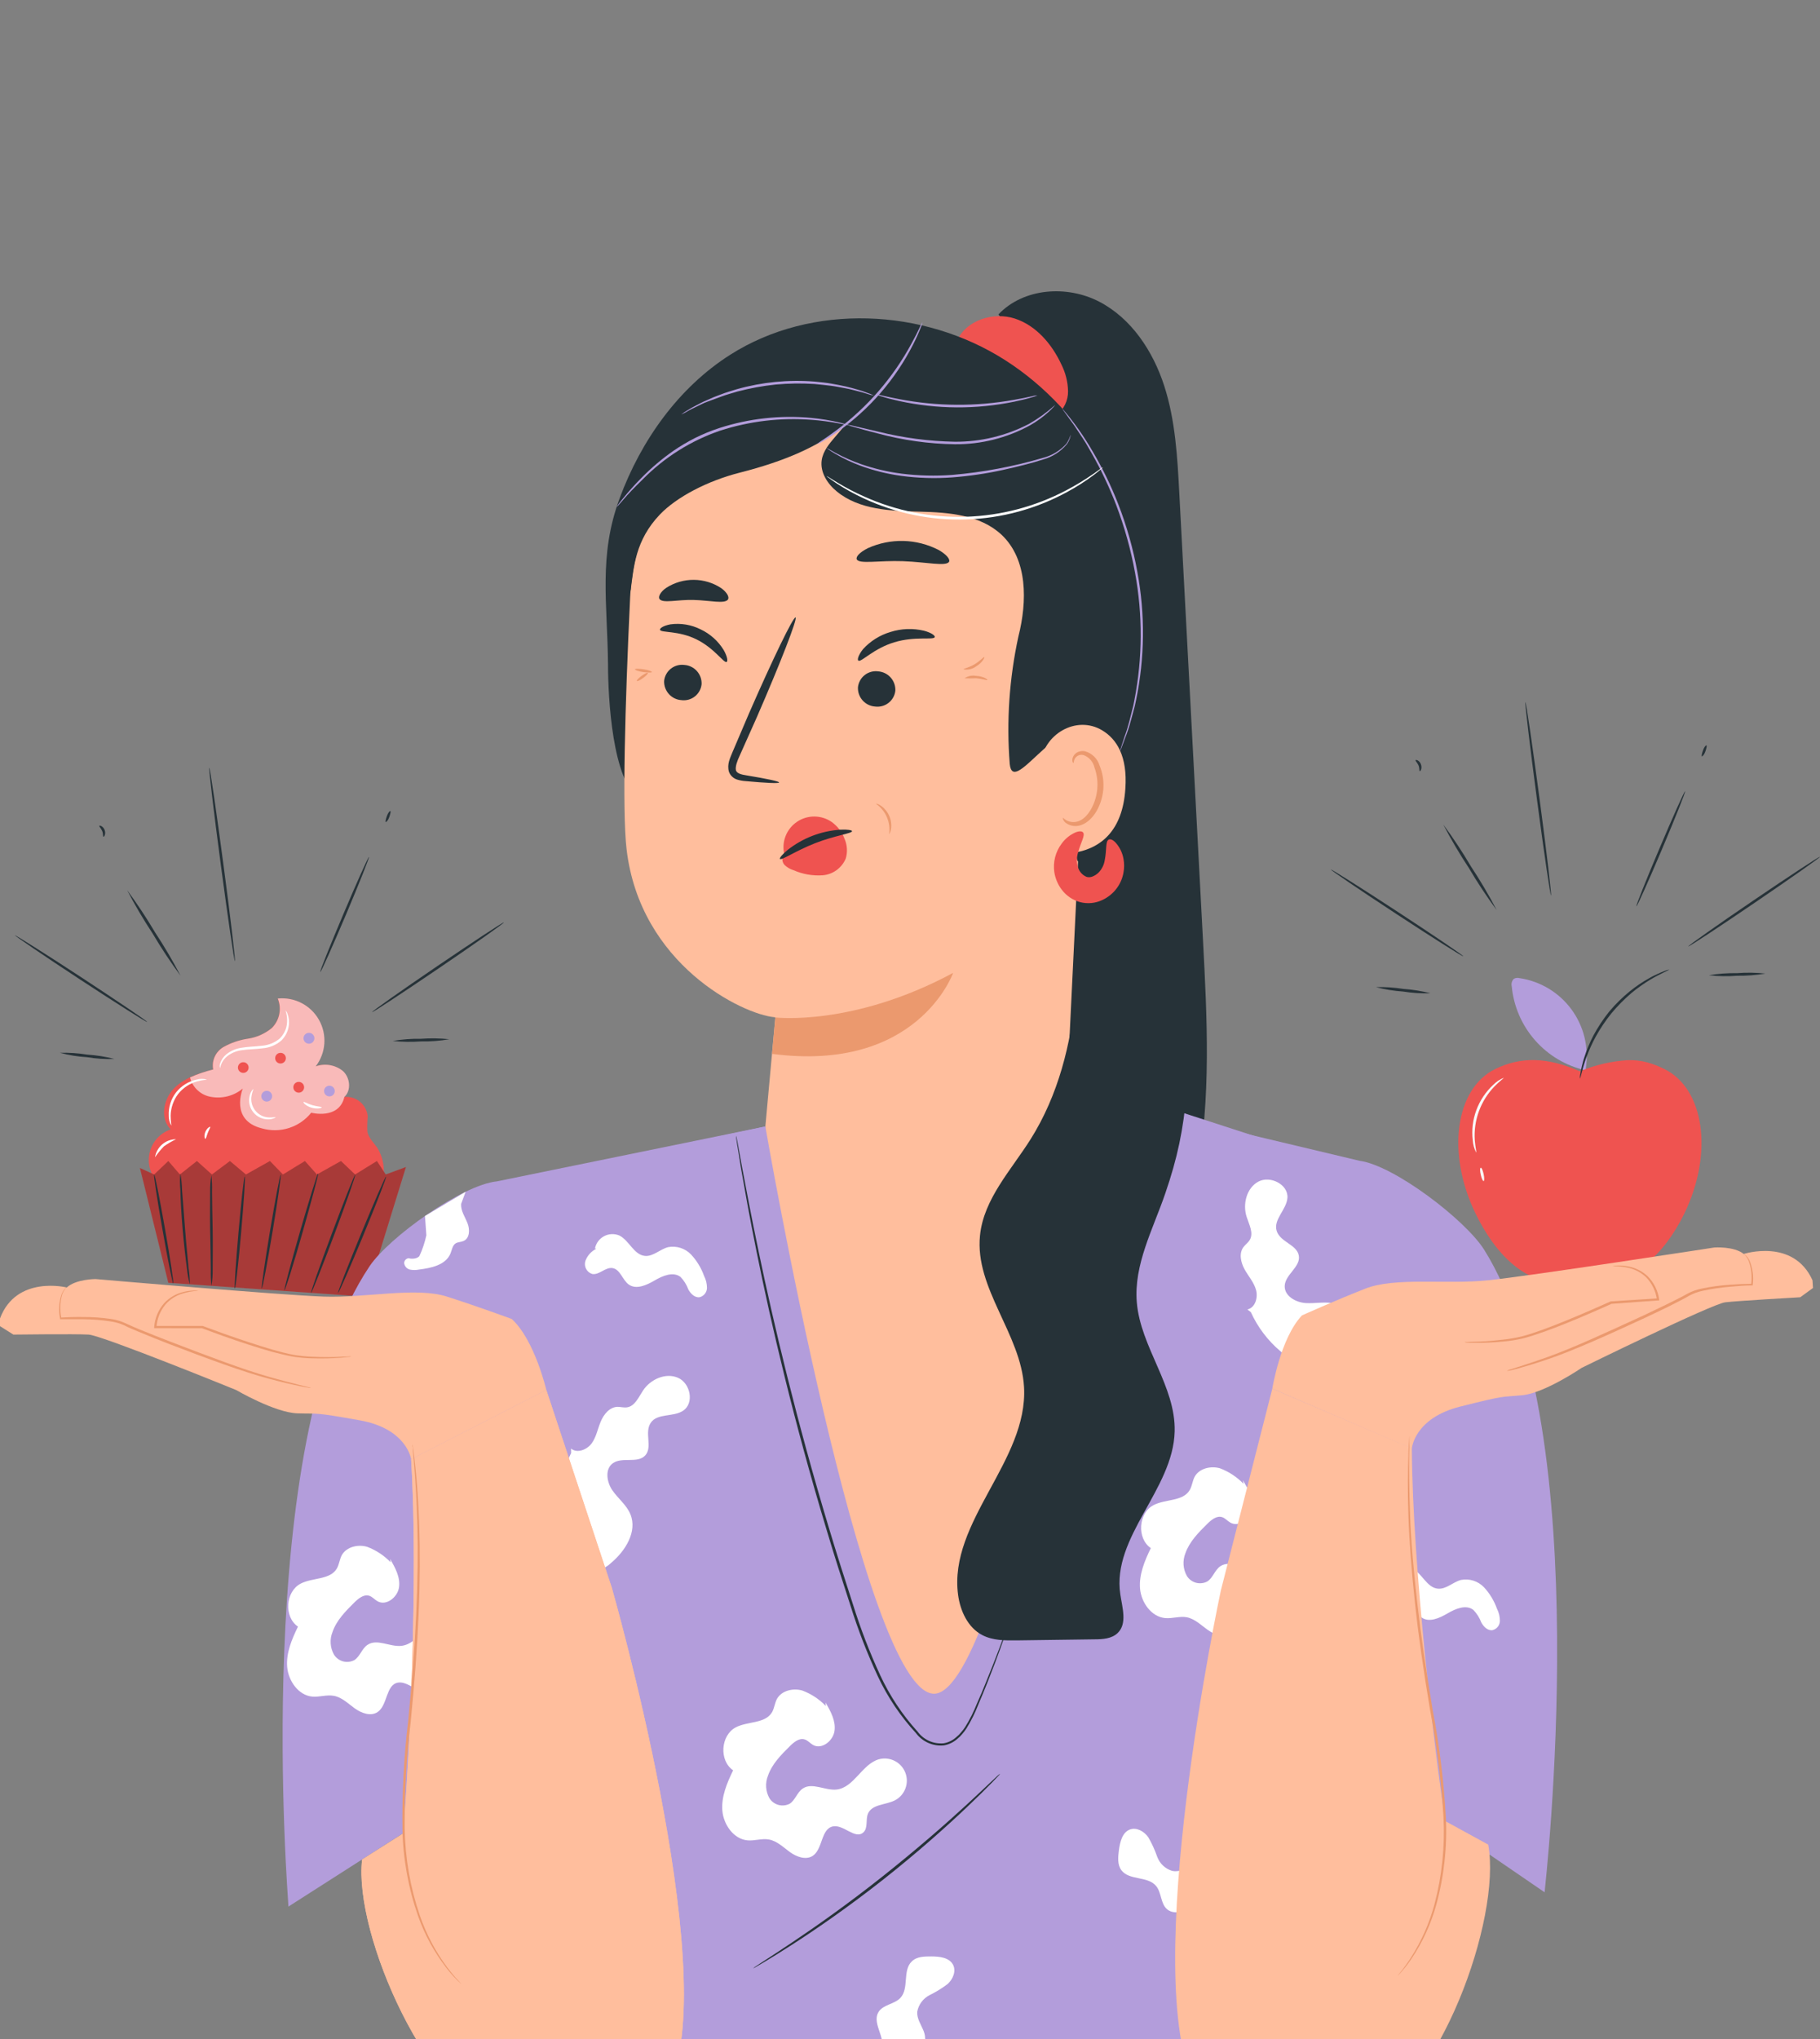 <svg width="100" height="112" viewBox="0 0 100 112" fill="none" xmlns="http://www.w3.org/2000/svg">
<rect x="0" y="0" width="100" height="112" fill="#808080" stroke="none"/>
<g clip-path="url(#clip0_84_1184)">
<path d="M87.135 58.669C87.221 58.105 87.196 57.529 87.059 56.975C86.923 56.421 86.678 55.899 86.34 55.44C86.001 54.981 85.575 54.593 85.086 54.299C84.597 54.005 84.054 53.811 83.49 53.728C83.385 53.7 83.275 53.713 83.179 53.764C83.126 53.817 83.087 53.883 83.067 53.956C83.046 54.029 83.045 54.106 83.063 54.179C83.167 55.279 83.617 56.318 84.348 57.147C85.079 57.976 86.053 58.553 87.132 58.793" fill="#B39DDB"/>
<path d="M81.072 66.654C82.163 68.903 83.733 70.42 85.675 70.492C86.065 70.506 86.359 70.251 86.73 70.229C86.947 70.278 87.155 70.357 87.351 70.462C87.453 70.508 87.563 70.533 87.675 70.537C89.683 70.429 91.394 69.016 92.546 66.659C94.153 63.349 93.654 59.796 91.439 58.716C91.147 58.57 90.843 58.452 90.53 58.361C90.169 58.263 89.796 58.22 89.422 58.234C88.558 58.29 87.709 58.483 86.905 58.804L86.797 58.843C84.996 58.048 83.556 58.043 82.163 58.716C79.958 59.79 79.465 63.344 81.072 66.654Z" fill="#EF5350"/>
<path d="M81.105 63.302C80.999 63.096 80.937 62.87 80.922 62.638C80.854 62.076 80.921 61.506 81.119 60.976C81.315 60.448 81.631 59.974 82.044 59.591C82.206 59.425 82.401 59.294 82.617 59.206C82.634 59.228 82.412 59.37 82.121 59.669C81.743 60.057 81.451 60.521 81.263 61.029C81.075 61.538 80.996 62.08 81.03 62.621C81.063 63.042 81.138 63.294 81.105 63.302Z" fill="#FAFAFA"/>
<path d="M81.518 64.876C81.476 64.876 81.404 64.729 81.36 64.527C81.315 64.324 81.307 64.153 81.36 64.144C81.412 64.136 81.473 64.291 81.518 64.493C81.562 64.695 81.559 64.865 81.518 64.876Z" fill="#FAFAFA"/>
<path d="M91.713 53.257C91.727 53.285 91.3 53.442 90.674 53.811C90.31 54.031 89.963 54.278 89.635 54.55C89.24 54.888 88.874 55.259 88.541 55.658C88.215 56.064 87.924 56.496 87.672 56.952C87.469 57.326 87.295 57.715 87.151 58.115C86.91 58.802 86.838 59.251 86.808 59.245C86.806 59.139 86.818 59.032 86.844 58.929C86.861 58.805 86.885 58.682 86.916 58.561C86.954 58.419 86.988 58.256 87.049 58.082C87.18 57.669 87.347 57.269 87.547 56.885C87.797 56.418 88.09 55.975 88.422 55.561C88.762 55.157 89.138 54.786 89.547 54.453C89.883 54.18 90.242 53.937 90.621 53.728C90.779 53.633 90.932 53.567 91.065 53.503C91.177 53.449 91.291 53.4 91.408 53.356C91.505 53.311 91.608 53.277 91.713 53.257Z" fill="#263238"/>
<path d="M79.299 45.288C79.847 46.031 80.357 46.802 80.825 47.598C81.336 48.369 81.805 49.166 82.232 49.986C81.683 49.242 81.172 48.47 80.703 47.673C80.195 46.903 79.726 46.107 79.299 45.288Z" fill="#263238"/>
<path d="M77.781 41.757C77.781 41.715 77.995 41.757 78.075 41.99C78.155 42.222 78.039 42.38 78.006 42.355C77.972 42.33 78.006 42.195 77.939 42.039C77.873 41.884 77.756 41.796 77.781 41.757Z" fill="#263238"/>
<path d="M83.814 38.566C83.852 38.566 84.199 40.934 84.589 43.867C84.98 46.801 85.259 49.185 85.221 49.191C85.182 49.196 84.833 46.823 84.445 43.887C84.057 40.951 83.772 38.569 83.814 38.566Z" fill="#263238"/>
<path d="M92.588 43.463C92.624 43.48 92.056 44.906 91.317 46.651C90.577 48.396 89.951 49.794 89.912 49.781C89.874 49.767 90.444 48.338 91.184 46.593C91.923 44.848 92.552 43.449 92.588 43.463Z" fill="#263238"/>
<path d="M93.76 40.943C93.796 40.959 93.76 41.106 93.704 41.27C93.649 41.433 93.549 41.547 93.513 41.547C93.477 41.547 93.513 41.386 93.569 41.223C93.624 41.059 93.721 40.929 93.76 40.943Z" fill="#263238"/>
<path d="M100 47.061C100.022 47.094 98.418 48.221 96.421 49.581C94.424 50.941 92.785 52.016 92.763 51.986C92.74 51.955 94.341 50.822 96.341 49.462C98.341 48.102 99.978 47.028 100 47.061Z" fill="#263238"/>
<path d="M97 53.478C96.488 53.564 95.969 53.604 95.449 53.597C94.931 53.638 94.409 53.628 93.893 53.57C94.405 53.484 94.924 53.445 95.444 53.453C95.962 53.413 96.483 53.422 97 53.478Z" fill="#263238"/>
<path d="M80.399 52.528C80.376 52.562 78.737 51.523 76.729 50.207C74.721 48.892 73.114 47.798 73.128 47.764C73.142 47.731 74.79 48.77 76.798 50.086C78.806 51.401 80.421 52.495 80.399 52.528Z" fill="#263238"/>
<path d="M78.596 54.561C78.092 54.577 77.589 54.544 77.092 54.464C76.59 54.43 76.091 54.35 75.604 54.223C76.108 54.208 76.611 54.24 77.108 54.32C77.611 54.354 78.108 54.435 78.596 54.561Z" fill="#263238"/>
<path d="M20.726 63.042C20.534 62.765 20.258 62.508 20.185 62.172C20.17 61.89 20.176 61.606 20.205 61.325C20.191 61.17 20.146 61.019 20.073 60.881C20.001 60.743 19.902 60.621 19.782 60.521C19.662 60.422 19.523 60.347 19.375 60.301C19.226 60.255 19.069 60.239 18.914 60.253C19.305 59.893 19.23 59.195 18.839 58.835C18.633 58.666 18.386 58.553 18.123 58.508C17.86 58.462 17.59 58.485 17.338 58.575C17.614 58.214 17.779 57.781 17.812 57.328C17.844 56.876 17.744 56.423 17.522 56.027C17.301 55.631 16.968 55.308 16.565 55.099C16.162 54.889 15.707 54.803 15.255 54.849C15.367 55.123 15.396 55.423 15.336 55.713C15.277 56.002 15.133 56.268 14.923 56.475C14.549 56.781 14.099 56.981 13.621 57.054C13.143 57.124 12.682 57.282 12.261 57.519C12.054 57.642 11.89 57.826 11.791 58.046C11.692 58.265 11.663 58.51 11.707 58.746C10.912 58.957 10.087 59.22 9.525 59.821C8.963 60.422 8.794 61.463 9.378 62.037C9.062 62.145 8.783 62.339 8.573 62.598C8.363 62.857 8.229 63.17 8.188 63.501C8.147 63.832 8.2 64.168 8.341 64.47C8.482 64.772 8.705 65.029 8.985 65.211L19.631 66.873C20.217 66.425 20.668 65.825 20.936 65.139C21.064 64.796 21.111 64.43 21.075 64.066C21.038 63.703 20.919 63.352 20.726 63.042Z" fill="#EF5350"/>
<path d="M9.248 70.462L7.689 64.158L8.47 64.513L9.248 63.773L9.885 64.513L10.819 63.773L11.644 64.513L12.633 63.773L13.513 64.513L14.832 63.773L15.546 64.513L16.754 63.773L17.413 64.513L18.734 63.773L19.512 64.513L20.709 63.773L21.194 64.513L22.304 64.103L20.105 71.227L9.248 70.462Z" fill="#EF5350"/>
<path opacity="0.3" d="M9.248 70.462L7.689 64.158L8.47 64.513L9.248 63.773L9.885 64.513L10.819 63.773L11.644 64.513L12.633 63.773L13.513 64.513L14.832 63.773L15.546 64.513L16.754 63.773L17.413 64.513L18.734 63.773L19.512 64.513L20.709 63.773L21.194 64.513L22.304 64.103L20.105 71.227L9.248 70.462Z" fill="black"/>
<path d="M9.519 70.504C9.481 70.504 9.215 69.174 8.924 67.521C8.633 65.867 8.428 64.519 8.47 64.513C8.511 64.507 8.774 65.84 9.065 67.496C9.356 69.152 9.558 70.496 9.519 70.504Z" fill="#263238"/>
<path d="M10.431 70.548C10.351 70.259 10.298 69.963 10.27 69.664C10.195 69.11 10.107 68.357 10.035 67.515C9.963 66.673 9.924 65.909 9.91 65.355C9.883 65.057 9.883 64.758 9.91 64.46C9.962 64.754 9.993 65.051 10.001 65.349C10.046 65.945 10.104 66.684 10.168 67.504C10.231 68.324 10.309 69.061 10.361 69.653C10.406 69.949 10.429 70.248 10.431 70.548Z" fill="#263238"/>
<path d="M11.619 70.628C11.586 70.333 11.574 70.036 11.583 69.739C11.583 69.147 11.561 68.41 11.547 67.596C11.533 66.781 11.547 65.997 11.547 65.446C11.543 65.149 11.565 64.853 11.613 64.56C11.646 64.855 11.659 65.152 11.649 65.449C11.649 66.039 11.671 66.776 11.685 67.593C11.699 68.41 11.685 69.191 11.685 69.739C11.689 70.037 11.667 70.335 11.619 70.628Z" fill="#263238"/>
<path d="M12.904 70.778C12.865 70.778 12.954 69.393 13.104 67.695C13.253 65.997 13.405 64.621 13.447 64.624C13.489 64.626 13.397 66.008 13.248 67.709C13.098 69.41 12.943 70.783 12.904 70.778Z" fill="#263238"/>
<path d="M14.383 70.778C14.344 70.778 14.544 69.368 14.832 67.64C15.12 65.911 15.386 64.521 15.422 64.526C15.458 64.532 15.261 65.939 14.973 67.665C14.685 69.39 14.422 70.786 14.383 70.778Z" fill="#263238"/>
<path d="M15.627 70.878C15.588 70.878 15.973 69.421 16.485 67.648C16.998 65.876 17.441 64.447 17.48 64.458C17.518 64.469 17.125 65.914 16.624 67.693C16.122 69.471 15.665 70.889 15.627 70.878Z" fill="#263238"/>
<path d="M17.092 71.016C17.056 71.002 17.568 69.537 18.238 67.745C18.909 65.953 19.482 64.51 19.518 64.524C19.554 64.538 19.044 66.003 18.374 67.795C17.704 69.587 17.125 71.03 17.092 71.016Z" fill="#263238"/>
<path d="M18.576 71.016C18.54 71 19.1 69.559 19.828 67.795C20.557 66.031 21.174 64.613 21.213 64.629C21.252 64.646 20.692 66.086 19.964 67.85C19.235 69.615 18.615 71.03 18.576 71.016Z" fill="#263238"/>
<g opacity="0.6">
<path d="M18.922 60.253C19.313 59.893 19.238 59.195 18.848 58.835C18.641 58.666 18.394 58.553 18.131 58.508C17.868 58.462 17.598 58.485 17.346 58.575C17.623 58.214 17.787 57.781 17.82 57.328C17.853 56.876 17.752 56.423 17.53 56.027C17.309 55.631 16.976 55.308 16.573 55.099C16.171 54.889 15.715 54.803 15.264 54.849C15.376 55.123 15.404 55.423 15.345 55.713C15.286 56.002 15.142 56.268 14.931 56.475C14.557 56.781 14.107 56.981 13.63 57.054C13.152 57.124 12.69 57.282 12.27 57.519C12.063 57.642 11.899 57.826 11.799 58.046C11.7 58.265 11.671 58.51 11.716 58.746C11.278 58.853 10.85 58.999 10.439 59.184C10.508 59.458 10.655 59.705 10.864 59.895C11.072 60.085 11.332 60.21 11.611 60.253C11.915 60.306 12.227 60.292 12.526 60.213C12.825 60.133 13.103 59.99 13.341 59.793C13.341 59.793 12.605 61.538 14.391 61.981C14.877 62.121 15.394 62.114 15.876 61.961C16.358 61.807 16.784 61.515 17.1 61.12C17.1 61.12 18.626 61.524 18.922 60.253Z" fill="white"/>
</g>
<path d="M13.416 58.35H13.317C13.244 58.363 13.179 58.402 13.134 58.46C13.089 58.518 13.068 58.591 13.074 58.664C13.08 58.738 13.114 58.806 13.168 58.856C13.222 58.905 13.293 58.933 13.367 58.933C13.44 58.933 13.511 58.905 13.565 58.856C13.619 58.806 13.653 58.738 13.659 58.664C13.665 58.591 13.644 58.518 13.599 58.46C13.554 58.402 13.489 58.363 13.416 58.35Z" fill="#EF5350"/>
<path d="M16.463 59.43H16.363C16.29 59.443 16.224 59.482 16.179 59.541C16.133 59.6 16.112 59.674 16.118 59.748C16.124 59.822 16.158 59.891 16.213 59.941C16.267 59.991 16.339 60.019 16.413 60.019C16.488 60.019 16.559 59.991 16.614 59.941C16.668 59.891 16.702 59.822 16.709 59.748C16.715 59.674 16.693 59.6 16.648 59.541C16.602 59.482 16.536 59.443 16.463 59.43Z" fill="#EF5350"/>
<path d="M15.463 57.835H15.364C15.291 57.848 15.226 57.887 15.181 57.945C15.136 58.003 15.115 58.076 15.121 58.15C15.127 58.223 15.161 58.291 15.215 58.341C15.269 58.391 15.34 58.418 15.413 58.418C15.487 58.418 15.558 58.391 15.612 58.341C15.666 58.291 15.7 58.223 15.706 58.15C15.712 58.076 15.691 58.003 15.646 57.945C15.601 57.887 15.536 57.848 15.463 57.835Z" fill="#EF5350"/>
<path d="M14.704 59.921H14.607C14.534 59.933 14.468 59.972 14.422 60.031C14.376 60.09 14.354 60.163 14.361 60.237C14.367 60.312 14.4 60.381 14.455 60.431C14.51 60.481 14.582 60.51 14.656 60.51C14.73 60.51 14.802 60.481 14.857 60.431C14.911 60.381 14.945 60.312 14.951 60.237C14.957 60.163 14.935 60.09 14.89 60.031C14.844 59.972 14.778 59.933 14.704 59.921Z" fill="#B39DDB"/>
<path d="M17.025 56.736H16.926C16.852 56.748 16.785 56.788 16.739 56.847C16.693 56.906 16.671 56.981 16.677 57.056C16.684 57.13 16.718 57.2 16.773 57.251C16.828 57.301 16.901 57.33 16.976 57.33C17.05 57.33 17.123 57.301 17.178 57.251C17.233 57.2 17.267 57.13 17.273 57.056C17.28 56.981 17.258 56.906 17.212 56.847C17.166 56.788 17.099 56.748 17.025 56.736Z" fill="#B39DDB"/>
<path d="M18.15 59.641H18.05C17.978 59.654 17.913 59.693 17.867 59.751C17.823 59.809 17.801 59.882 17.807 59.955C17.814 60.029 17.847 60.097 17.901 60.147C17.956 60.196 18.026 60.224 18.1 60.224C18.174 60.224 18.244 60.196 18.299 60.147C18.353 60.097 18.386 60.029 18.392 59.955C18.399 59.882 18.377 59.809 18.332 59.751C18.287 59.693 18.222 59.654 18.15 59.641Z" fill="#B39DDB"/>
<path d="M11.361 59.297C11.361 59.322 11.148 59.311 10.829 59.4C10.417 59.515 10.051 59.759 9.785 60.095C9.528 60.438 9.385 60.852 9.375 61.281C9.375 61.613 9.431 61.815 9.409 61.821C9.314 61.658 9.267 61.472 9.273 61.283C9.25 60.824 9.392 60.371 9.672 60.007C9.956 59.646 10.358 59.396 10.807 59.3C10.988 59.248 11.18 59.247 11.361 59.297Z" fill="white"/>
<path d="M15.688 55.506C15.741 55.561 15.78 55.629 15.801 55.702C15.874 55.899 15.898 56.111 15.87 56.32C15.832 56.635 15.689 56.928 15.463 57.151C15.172 57.404 14.806 57.555 14.422 57.583C14.026 57.636 13.652 57.63 13.314 57.683C13.023 57.714 12.746 57.822 12.511 57.996C12.354 58.114 12.232 58.272 12.156 58.453C12.106 58.583 12.104 58.663 12.09 58.663C12.067 58.589 12.067 58.51 12.09 58.436C12.15 58.232 12.269 58.051 12.433 57.915C12.677 57.719 12.97 57.593 13.281 57.552C13.621 57.489 14.001 57.492 14.389 57.442C14.744 57.415 15.082 57.28 15.358 57.054C15.568 56.854 15.708 56.592 15.757 56.306C15.798 56.038 15.774 55.763 15.688 55.506Z" fill="white"/>
<path d="M15.145 61.369C15.145 61.383 15.02 61.472 14.771 61.483C14.607 61.49 14.444 61.458 14.294 61.389C14.145 61.321 14.014 61.218 13.912 61.09C13.81 60.961 13.74 60.811 13.707 60.65C13.674 60.489 13.68 60.323 13.724 60.164C13.79 59.923 13.909 59.813 13.92 59.824C13.931 59.835 13.86 59.962 13.823 60.184C13.796 60.326 13.8 60.472 13.835 60.613C13.869 60.754 13.933 60.885 14.023 60.999C14.113 61.112 14.226 61.205 14.355 61.271C14.484 61.337 14.626 61.374 14.771 61.38C14.998 61.397 15.136 61.347 15.145 61.369Z" fill="white"/>
<path d="M17.679 60.827C17.679 60.862 17.432 60.934 17.125 60.846C16.817 60.757 16.649 60.569 16.676 60.533C16.704 60.497 16.898 60.63 17.164 60.707C17.43 60.785 17.679 60.785 17.679 60.827Z" fill="white"/>
<path d="M9.675 62.577C9.441 62.687 9.217 62.817 9.007 62.967C8.826 63.153 8.662 63.354 8.517 63.568C8.56 63.292 8.701 63.041 8.913 62.859C9.125 62.678 9.395 62.577 9.675 62.577Z" fill="white"/>
<path d="M11.547 61.895C11.575 61.926 11.483 62.053 11.417 62.225C11.35 62.397 11.322 62.552 11.284 62.555C11.245 62.557 11.198 62.377 11.284 62.172C11.37 61.967 11.525 61.876 11.547 61.895Z" fill="white"/>
<path d="M6.985 48.895C7.533 49.639 8.044 50.41 8.514 51.205C9.023 51.976 9.491 52.773 9.918 53.592C9.369 52.849 8.859 52.078 8.389 51.282C7.88 50.511 7.411 49.714 6.985 48.895Z" fill="#263238"/>
<path d="M5.459 45.363C5.459 45.324 5.67 45.377 5.75 45.596C5.83 45.815 5.714 45.986 5.681 45.961C5.647 45.937 5.681 45.803 5.614 45.646C5.548 45.488 5.442 45.402 5.459 45.363Z" fill="#263238"/>
<path d="M11.5 42.172C11.539 42.172 11.885 44.541 12.275 47.477C12.666 50.412 12.946 52.791 12.907 52.797C12.868 52.803 12.522 50.429 12.131 47.493C11.741 44.557 11.458 42.178 11.5 42.172Z" fill="#263238"/>
<path d="M20.274 47.072C20.31 47.072 19.742 48.512 19.003 50.257C18.263 52.002 17.637 53.404 17.599 53.387C17.56 53.37 18.133 51.944 18.87 50.202C19.607 48.46 20.238 47.055 20.274 47.072Z" fill="#263238"/>
<path d="M21.446 44.551C21.482 44.565 21.446 44.712 21.39 44.876C21.335 45.039 21.238 45.153 21.199 45.153C21.16 45.153 21.199 44.992 21.258 44.826C21.316 44.66 21.41 44.535 21.446 44.551Z" fill="#263238"/>
<path d="M27.686 50.667C27.708 50.7 26.107 51.83 24.107 53.188C22.108 54.545 20.471 55.625 20.449 55.592C20.426 55.558 22.027 54.428 24.027 53.068C26.027 51.709 27.664 50.634 27.686 50.667Z" fill="#263238"/>
<path d="M24.686 57.085C24.174 57.174 23.655 57.214 23.135 57.204C22.617 57.242 22.096 57.234 21.579 57.179C22.091 57.09 22.61 57.05 23.13 57.06C23.648 57.021 24.169 57.03 24.686 57.085Z" fill="#263238"/>
<path d="M8.085 56.135C8.063 56.168 6.423 55.129 4.415 53.813C2.407 52.498 0.814 51.404 0.814 51.371C0.814 51.337 2.476 52.376 4.484 53.694C6.492 55.013 8.107 56.101 8.085 56.135Z" fill="#263238"/>
<path d="M6.282 58.167C5.779 58.185 5.276 58.152 4.78 58.07C4.278 58.04 3.78 57.96 3.293 57.829C3.796 57.816 4.298 57.849 4.794 57.929C5.297 57.961 5.795 58.041 6.282 58.167Z" fill="#263238"/>
<path d="M66.096 51.603L64.797 27.094C64.692 25.103 64.581 23.084 63.966 21.186C63.351 19.289 62.169 17.492 60.399 16.572C58.629 15.653 56.244 15.811 54.859 17.27L55.82 18.594C55.038 33.6 54.705 48.618 54.823 63.649C54.823 64.773 54.868 65.978 55.527 66.889C56.635 68.418 58.878 68.401 60.762 68.233C62.371 68.086 64.199 67.814 65.099 66.471C65.442 65.894 65.664 65.253 65.75 64.588C66.553 60.322 66.326 55.938 66.096 51.603Z" fill="#263238"/>
<path d="M52.594 18.691C53.103 17.583 54.585 17.118 55.757 17.497C56.928 17.877 57.801 18.904 58.319 20.023C58.548 20.478 58.673 20.979 58.684 21.488C58.687 21.743 58.631 21.994 58.52 22.223C58.409 22.452 58.246 22.652 58.044 22.807C57.817 22.948 57.558 23.03 57.291 23.045C57.023 23.059 56.757 23.006 56.516 22.89C56.036 22.651 55.635 22.277 55.363 21.815" fill="#EF5350"/>
<path d="M62.974 33.071C62.498 27.781 59.701 22.635 55.219 19.777C50.738 16.919 44.611 16.636 40.127 19.483C37.275 21.295 35.225 24.192 34.048 27.366C32.871 30.54 33.38 33.152 33.408 36.528C33.408 38.278 33.643 42.981 35.153 43.865L58.72 48.094C61.742 43.715 63.451 38.348 62.974 33.071Z" fill="#263238"/>
<path d="M47.171 20.608C40.396 20.677 34.945 26.202 34.621 32.85C34.344 38.666 34.181 44.546 34.427 46.645C35.169 52.98 40.798 55.719 42.556 55.874C42.736 55.891 42.664 55.874 42.576 55.874C42.582 55.878 42.587 55.884 42.591 55.891C42.595 55.898 42.597 55.905 42.598 55.913L41.919 63.338C41.767 68.177 46.42 95.744 51.336 95.932C56.252 96.121 58.197 68.468 58.443 63.618L59.917 33.262C60.08 26.308 54.355 20.544 47.171 20.608Z" fill="#FFBE9D"/>
<path d="M42.576 55.894C42.576 55.894 42.576 55.894 42.556 55.894C42.346 55.877 42.471 55.888 42.576 55.894Z" fill="#FFBE9D"/>
<path d="M36.491 37.398C36.479 37.663 36.572 37.923 36.75 38.121C36.927 38.32 37.175 38.441 37.441 38.458C37.571 38.475 37.703 38.466 37.83 38.431C37.957 38.397 38.075 38.337 38.178 38.255C38.282 38.174 38.367 38.073 38.431 37.958C38.495 37.843 38.535 37.717 38.549 37.586C38.562 37.32 38.469 37.06 38.292 36.862C38.115 36.663 37.867 36.542 37.601 36.525C37.471 36.508 37.339 36.517 37.212 36.552C37.085 36.587 36.966 36.647 36.863 36.728C36.759 36.809 36.673 36.91 36.609 37.025C36.545 37.14 36.505 37.267 36.491 37.398Z" fill="#263238"/>
<path d="M36.264 34.597C36.325 34.766 37.263 34.628 38.258 35.115C39.252 35.603 39.762 36.423 39.92 36.362C39.997 36.337 39.978 36.085 39.764 35.708C39.462 35.214 39.022 34.819 38.499 34.572C37.986 34.314 37.406 34.217 36.837 34.295C36.435 34.37 36.236 34.52 36.264 34.597Z" fill="#263238"/>
<path d="M47.14 37.749C47.127 38.015 47.219 38.275 47.397 38.474C47.574 38.672 47.822 38.793 48.087 38.81C48.218 38.827 48.35 38.817 48.476 38.782C48.603 38.747 48.721 38.687 48.824 38.606C48.927 38.525 49.013 38.424 49.077 38.309C49.141 38.194 49.181 38.068 49.195 37.938C49.207 37.672 49.114 37.412 48.936 37.214C48.759 37.016 48.511 36.895 48.245 36.877C48.115 36.86 47.983 36.87 47.857 36.905C47.73 36.94 47.612 37 47.51 37.081C47.407 37.162 47.321 37.263 47.258 37.378C47.194 37.493 47.154 37.619 47.14 37.749Z" fill="#263238"/>
<path d="M47.171 36.292C47.34 36.37 48.002 35.622 49.14 35.279C50.278 34.935 51.281 35.168 51.356 35.002C51.4 34.93 51.2 34.758 50.763 34.644C50.159 34.502 49.527 34.525 48.935 34.711C48.349 34.883 47.822 35.212 47.412 35.664C47.143 36.01 47.09 36.259 47.171 36.292Z" fill="#263238"/>
<path d="M42.806 42.979C42.806 42.918 42.13 42.774 41.019 42.591C40.742 42.549 40.465 42.486 40.432 42.292C40.399 42.098 40.504 41.793 40.656 41.475L41.587 39.389C42.883 36.414 43.833 33.966 43.711 33.916C43.589 33.866 42.44 36.237 41.144 39.209C40.831 39.943 40.532 40.641 40.249 41.308C40.127 41.621 39.928 41.973 40.053 42.397C40.09 42.497 40.15 42.587 40.228 42.66C40.306 42.734 40.399 42.789 40.501 42.821C40.657 42.869 40.818 42.898 40.98 42.907C42.102 43.009 42.8 43.042 42.806 42.979Z" fill="#263238"/>
<path d="M42.606 55.888C42.606 55.888 46.874 56.398 52.369 53.44C52.369 53.44 50.431 58.938 42.423 57.888L42.606 55.888Z" fill="#EB996E"/>
<path d="M47.074 30.723C47.207 31 48.301 30.778 49.608 30.825C50.915 30.872 51.995 31.133 52.148 30.853C52.214 30.72 52.009 30.457 51.566 30.205C50.968 29.899 50.31 29.731 49.639 29.714C48.967 29.698 48.301 29.832 47.689 30.108C47.237 30.335 47.016 30.578 47.074 30.723Z" fill="#263238"/>
<path d="M36.236 32.902C36.422 33.157 37.197 32.93 38.117 32.955C39.036 32.98 39.806 33.185 39.997 32.933C40.08 32.811 39.969 32.559 39.637 32.312C39.189 32.015 38.665 31.854 38.127 31.85C37.59 31.845 37.062 31.997 36.61 32.287C36.272 32.517 36.153 32.794 36.236 32.902Z" fill="#263238"/>
<path d="M54.084 36.093C54.117 36.11 53.968 36.411 53.621 36.611C53.525 36.682 53.414 36.733 53.297 36.759C53.179 36.786 53.058 36.788 52.94 36.766C52.94 36.722 53.236 36.675 53.547 36.489C53.857 36.303 54.051 36.068 54.084 36.093Z" fill="#EB996E"/>
<path d="M54.253 37.35C54.236 37.386 53.976 37.284 53.627 37.256C53.416 37.268 53.206 37.268 52.995 37.256C53.184 37.13 53.415 37.083 53.638 37.126C54.014 37.143 54.275 37.317 54.253 37.35Z" fill="#EB996E"/>
<path d="M35.818 36.916C35.818 36.955 35.596 36.949 35.339 36.916C35.081 36.882 34.882 36.802 34.887 36.763C34.893 36.725 35.109 36.727 35.363 36.763C35.618 36.799 35.823 36.877 35.818 36.916Z" fill="#EB996E"/>
<path d="M35.593 36.965C35.618 36.996 35.502 37.12 35.336 37.242C35.17 37.364 35.014 37.436 34.992 37.403C34.97 37.37 35.084 37.248 35.25 37.126C35.416 37.004 35.571 36.932 35.593 36.965Z" fill="#EB996E"/>
<path d="M48.855 45.812C48.899 45.495 48.855 45.172 48.727 44.879C48.6 44.586 48.394 44.334 48.132 44.15C48.132 44.136 48.254 44.15 48.409 44.264C48.607 44.404 48.763 44.596 48.86 44.818C48.959 45.041 48.993 45.288 48.96 45.529C48.932 45.707 48.871 45.812 48.855 45.812Z" fill="#EB996E"/>
<path d="M39.429 21.142C38.016 22.112 36.82 23.366 35.916 24.823C35.013 26.28 34.423 27.909 34.184 29.607L34.649 32.448C34.821 31.144 34.904 29.678 36.261 28.258C37.172 27.308 38.859 26.416 40.648 25.962C45.769 24.657 47.495 22.799 49.755 19.453C46.44 18.622 42.26 19.223 39.429 21.142Z" fill="#263238"/>
<path d="M61.534 28.654C60.108 23.521 55.441 19.447 50.178 18.716L49.76 19.453L45.883 24.001C45.559 24.377 45.221 24.784 45.149 25.275C45.052 25.934 45.459 26.574 45.98 26.997C47.212 28.006 48.941 28.069 50.533 28.105C52.126 28.141 53.857 28.28 55.028 29.371C56.474 30.731 56.444 33.038 55.956 34.963C55.456 37.26 55.295 39.618 55.48 41.962C55.657 43.732 57.997 39.433 59.535 40.325C59.964 40.574 58.806 47.526 59.258 47.305C59.709 47.083 59.656 44.596 59.812 44.131C60.601 41.616 61.393 39.09 61.814 36.489C62.235 33.888 62.24 31.194 61.534 28.654Z" fill="#263238"/>
<path d="M57.172 42.004C57.291 40.342 59.139 39.253 60.57 40.123C61.357 40.599 61.955 41.538 61.833 43.314C61.537 48.044 56.848 46.77 56.848 46.637C56.848 46.551 57.033 43.959 57.172 42.004Z" fill="#FFBE9D"/>
<path d="M58.394 44.928C58.416 44.915 58.474 44.992 58.607 45.067C58.797 45.163 59.017 45.182 59.222 45.12C59.734 44.97 60.208 44.203 60.288 43.352C60.327 42.948 60.275 42.54 60.136 42.159C60.101 42.008 60.031 41.867 59.93 41.749C59.829 41.632 59.701 41.54 59.557 41.483C59.464 41.452 59.363 41.454 59.271 41.489C59.18 41.525 59.103 41.591 59.056 41.677C58.983 41.804 59.008 41.901 58.983 41.907C58.959 41.912 58.886 41.821 58.936 41.63C58.972 41.517 59.046 41.419 59.144 41.353C59.281 41.264 59.447 41.233 59.607 41.264C59.798 41.316 59.973 41.415 60.115 41.553C60.257 41.691 60.361 41.864 60.418 42.053C60.592 42.477 60.661 42.936 60.618 43.391C60.523 44.344 59.975 45.203 59.28 45.355C59.15 45.383 59.017 45.382 58.888 45.351C58.759 45.321 58.638 45.263 58.535 45.181C58.394 45.045 58.394 44.937 58.394 44.928Z" fill="#EB996E"/>
<path d="M58.368 22.441C59.005 23.182 59.569 23.982 60.055 24.829C60.592 25.742 61.056 26.697 61.44 27.684C61.91 28.895 62.264 30.148 62.495 31.426C62.925 33.753 62.9 36.141 62.421 38.459C62.382 38.669 62.331 38.879 62.271 39.084C62.216 39.281 62.166 39.467 62.119 39.638C62.04 39.936 61.943 40.228 61.828 40.514C61.745 40.741 61.675 40.921 61.623 41.068C61.602 41.132 61.575 41.194 61.543 41.253C61.556 41.186 61.574 41.12 61.598 41.056C61.642 40.915 61.7 40.732 61.775 40.502C61.883 40.215 61.975 39.922 62.052 39.624C62.096 39.45 62.141 39.264 62.191 39.071C62.25 38.865 62.297 38.656 62.332 38.445C62.779 36.14 62.79 33.771 62.365 31.462C62.134 30.193 61.787 28.948 61.329 27.742C60.952 26.759 60.5 25.805 59.978 24.89C59.867 24.693 59.759 24.508 59.659 24.336C59.559 24.164 59.443 24.006 59.346 23.854L59.069 23.436C58.986 23.308 58.898 23.198 58.825 23.095L58.485 22.624C58.44 22.567 58.401 22.506 58.368 22.441Z" fill="#B39DDB"/>
<path d="M58.826 23.881C58.825 23.93 58.816 23.979 58.801 24.026C58.76 24.163 58.697 24.292 58.612 24.408C58.273 24.809 57.822 25.098 57.316 25.239C56.69 25.444 55.931 25.629 55.1 25.815C54.188 26.015 53.262 26.151 52.331 26.222C51.393 26.292 50.451 26.264 49.519 26.139C48.757 26.036 48.009 25.85 47.287 25.585C46.801 25.408 46.333 25.186 45.888 24.923C45.73 24.831 45.611 24.751 45.534 24.696C45.456 24.64 45.415 24.61 45.417 24.604C45.42 24.599 45.595 24.704 45.916 24.881C46.368 25.124 46.839 25.33 47.323 25.499C48.042 25.747 48.785 25.92 49.539 26.017C50.462 26.132 51.395 26.155 52.322 26.086C54.011 25.942 55.682 25.628 57.308 25.15C57.801 25.022 58.247 24.754 58.59 24.377C58.693 24.225 58.773 24.058 58.826 23.881Z" fill="#B39DDB"/>
<path d="M57.972 22.247C57.972 22.247 57.95 22.286 57.895 22.344C57.816 22.433 57.733 22.517 57.646 22.596C57.326 22.891 56.974 23.148 56.596 23.363C55.331 24.057 53.909 24.414 52.466 24.402C51.036 24.382 49.613 24.183 48.231 23.809C47.7 23.676 47.273 23.557 46.98 23.471C46.826 23.434 46.675 23.385 46.528 23.325C46.685 23.344 46.841 23.375 46.993 23.416L48.254 23.71C49.633 24.052 51.046 24.238 52.466 24.264C53.886 24.273 55.287 23.936 56.546 23.28C57.056 22.986 57.534 22.64 57.972 22.247Z" fill="#B39DDB"/>
<path d="M57.009 21.715C56.901 21.765 56.789 21.803 56.673 21.829C56.455 21.898 56.133 21.979 55.734 22.062C53.643 22.495 51.484 22.483 49.398 22.026C48.999 21.937 48.68 21.854 48.464 21.782C48.348 21.756 48.236 21.716 48.129 21.663C48.247 21.673 48.364 21.695 48.478 21.729C48.7 21.782 49.032 21.851 49.42 21.926C51.498 22.324 53.632 22.336 55.715 21.962C56.114 21.893 56.438 21.826 56.66 21.776C56.773 21.742 56.89 21.721 57.009 21.715Z" fill="#B39DDB"/>
<path d="M50.691 17.691C50.664 17.808 50.625 17.921 50.575 18.029C50.457 18.33 50.324 18.625 50.176 18.913C49.205 20.831 47.778 22.482 46.021 23.721C45.758 23.909 45.485 24.084 45.204 24.244C45.104 24.309 44.997 24.363 44.886 24.405C44.97 24.325 45.063 24.255 45.163 24.194C45.354 24.07 45.625 23.881 45.949 23.64C47.659 22.369 49.071 20.74 50.084 18.866C50.281 18.508 50.428 18.215 50.525 18.007C50.567 17.895 50.623 17.789 50.691 17.691Z" fill="#B39DDB"/>
<path d="M33.879 27.85C33.879 27.85 33.901 27.806 33.959 27.728C34.017 27.651 34.1 27.537 34.217 27.396C34.542 26.995 34.886 26.61 35.25 26.244C35.788 25.696 36.376 25.199 37.006 24.759C37.381 24.503 37.773 24.271 38.178 24.064C38.614 23.846 39.066 23.661 39.529 23.51C41.161 22.983 42.883 22.795 44.589 22.956C45.104 23.004 45.615 23.088 46.118 23.206C46.295 23.244 46.431 23.286 46.525 23.311C46.574 23.321 46.62 23.338 46.664 23.361C46.664 23.361 46.464 23.327 46.11 23.261C45.605 23.165 45.096 23.097 44.584 23.059C42.891 22.931 41.189 23.133 39.573 23.654C37.968 24.202 36.513 25.116 35.322 26.324C34.857 26.778 34.491 27.155 34.261 27.432L33.984 27.748C33.918 27.809 33.882 27.856 33.879 27.85Z" fill="#B39DDB"/>
<path d="M37.43 22.768C37.543 22.677 37.665 22.597 37.792 22.527C37.935 22.436 38.082 22.353 38.233 22.278C38.41 22.186 38.607 22.076 38.839 21.982C39.086 21.865 39.338 21.761 39.596 21.671C39.873 21.561 40.172 21.475 40.487 21.378C41.873 20.986 43.317 20.845 44.753 20.959C45.082 20.993 45.395 21.02 45.683 21.073C45.971 21.126 46.237 21.173 46.486 21.231C46.736 21.289 46.946 21.35 47.137 21.405C47.301 21.45 47.462 21.503 47.619 21.566C47.757 21.609 47.892 21.664 48.021 21.729C47.878 21.706 47.738 21.669 47.603 21.619C47.47 21.577 47.309 21.527 47.115 21.483C46.921 21.439 46.708 21.372 46.464 21.331C46.221 21.289 45.955 21.228 45.667 21.192C45.379 21.156 45.068 21.123 44.742 21.092C44.033 21.048 43.322 21.058 42.614 21.123C41.909 21.197 41.21 21.325 40.523 21.505C40.21 21.599 39.908 21.68 39.637 21.782C39.366 21.884 39.108 21.979 38.881 22.059C38.654 22.139 38.449 22.253 38.272 22.336C38.094 22.419 37.942 22.497 37.82 22.563C37.696 22.642 37.565 22.711 37.43 22.768Z" fill="#B39DDB"/>
<path d="M60.917 46.12C61.005 46.072 61.144 46.12 61.304 46.291C61.526 46.542 61.674 46.85 61.731 47.18C61.776 47.426 61.776 47.677 61.731 47.923C61.679 48.23 61.556 48.521 61.374 48.773C61.166 49.06 60.887 49.289 60.565 49.438C60.182 49.619 59.748 49.659 59.338 49.551C58.938 49.441 58.587 49.201 58.338 48.87C58.126 48.59 57.986 48.261 57.931 47.914C57.89 47.64 57.904 47.36 57.972 47.091C58.04 46.822 58.16 46.569 58.327 46.347C58.52 46.075 58.782 45.861 59.086 45.726C59.299 45.64 59.449 45.651 59.51 45.726C59.64 45.884 59.377 46.28 59.233 46.834C59.152 47.099 59.152 47.381 59.233 47.646C59.268 47.764 59.329 47.872 59.412 47.962C59.495 48.053 59.598 48.124 59.712 48.169C59.811 48.194 59.915 48.188 60.011 48.153C60.135 48.106 60.249 48.035 60.346 47.945C60.539 47.752 60.664 47.503 60.703 47.233C60.814 46.673 60.734 46.211 60.917 46.12Z" fill="#EF5350"/>
<path d="M46.409 46.089C46.272 45.715 46.027 45.39 45.706 45.156C45.425 44.959 45.091 44.853 44.749 44.851C44.406 44.848 44.071 44.95 43.788 45.143C43.504 45.335 43.286 45.609 43.162 45.929C43.038 46.248 43.014 46.598 43.094 46.931L43.027 47.008C42.988 47.093 42.976 47.189 42.993 47.281C43.01 47.373 43.054 47.458 43.121 47.524C43.258 47.652 43.423 47.747 43.603 47.8C44.108 48.022 44.66 48.117 45.21 48.078C45.484 48.054 45.746 47.956 45.968 47.794C46.19 47.631 46.364 47.412 46.47 47.158C46.575 46.805 46.553 46.427 46.409 46.089Z" fill="#EF5350"/>
<path d="M46.816 45.654C46.816 45.782 45.872 45.892 44.794 46.313C43.717 46.734 42.936 47.277 42.855 47.18C42.819 47.136 42.972 46.934 43.282 46.682C44.11 46.031 45.115 45.645 46.165 45.574C46.567 45.552 46.813 45.599 46.816 45.654Z" fill="#263238"/>
<path d="M42.052 61.876L27.298 64.892C25.39 65.086 21.376 67.959 20.307 69.551C13.752 79.303 15.848 104.405 15.848 104.726L34.389 92.872L42.052 61.876Z" fill="#B39DDB"/>
<path d="M26.833 65.131L42.052 61.876C42.052 61.876 47.447 93.11 51.336 93.035C55.225 92.96 61.03 59.838 61.03 59.838L74.798 64.305C74.798 64.305 72.109 87.313 71.475 91.415C70.84 95.517 69.888 115.963 69.888 115.963L35.039 115.885C35.039 115.885 34.46 99.885 32.148 91.999C29.835 84.114 26.833 65.131 26.833 65.131Z" fill="#B39DDB"/>
<path d="M60.055 60.275L74.704 63.762C76.607 64.017 80.521 67.017 81.545 68.642C87.785 78.597 84.888 103.621 84.869 103.942L66.725 91.512L60.055 60.275Z" fill="#B39DDB"/>
<path d="M54.953 97.43C54.921 97.479 54.883 97.524 54.84 97.564L54.491 97.929C54.186 98.245 53.735 98.688 53.167 99.228C52.031 100.311 50.414 101.754 48.536 103.236C46.658 104.718 44.872 105.95 43.551 106.8C42.891 107.224 42.351 107.559 41.975 107.781L41.54 108.036C41.491 108.069 41.438 108.096 41.382 108.116C41.426 108.077 41.474 108.042 41.523 108.011L41.944 107.734C42.313 107.498 42.844 107.149 43.492 106.715C44.794 105.845 46.564 104.599 48.439 103.114C50.314 101.629 51.94 100.209 53.092 99.148C53.668 98.616 54.128 98.184 54.447 97.879L54.815 97.536C54.858 97.496 54.904 97.461 54.953 97.43Z" fill="#263238"/>
<path d="M55.516 88.906C55.511 88.944 55.502 88.981 55.488 89.016C55.463 89.094 55.43 89.202 55.386 89.335C55.294 89.612 55.153 90.027 54.962 90.554C54.771 91.08 54.53 91.722 54.236 92.462C54.089 92.83 53.926 93.224 53.749 93.639C53.576 94.086 53.363 94.516 53.112 94.924C53.044 95.034 52.967 95.138 52.882 95.234C52.799 95.336 52.706 95.429 52.605 95.511C52.397 95.697 52.142 95.822 51.868 95.871C51.575 95.902 51.279 95.856 51.009 95.738C50.739 95.62 50.505 95.434 50.328 95.198C49.473 94.27 48.766 93.217 48.231 92.074C47.645 90.817 47.143 89.521 46.73 88.197C46.282 86.826 45.825 85.407 45.39 83.942C43.623 78.09 42.362 72.695 41.573 68.767C41.174 66.806 40.897 65.208 40.703 64.106C40.618 63.552 40.548 63.131 40.498 62.834C40.48 62.694 40.463 62.583 40.449 62.502C40.444 62.464 40.444 62.426 40.449 62.389C40.461 62.425 40.469 62.462 40.474 62.499L40.54 62.829C40.593 63.125 40.67 63.552 40.77 64.097C40.98 65.205 41.274 66.79 41.684 68.748C42.498 72.667 43.772 78.051 45.537 83.901C45.974 85.363 46.431 86.781 46.874 88.152C47.286 89.471 47.782 90.762 48.362 92.016C48.885 93.146 49.577 94.19 50.414 95.112C50.577 95.335 50.795 95.511 51.046 95.625C51.298 95.738 51.574 95.784 51.849 95.758C52.105 95.714 52.343 95.599 52.536 95.425C52.638 95.344 52.731 95.251 52.813 95.148C52.895 95.056 52.97 94.957 53.037 94.852C53.287 94.45 53.5 94.027 53.674 93.586C53.859 93.173 54.024 92.782 54.17 92.415C54.472 91.678 54.724 91.03 54.917 90.518C55.111 90.005 55.261 89.593 55.366 89.31L55.483 88.994C55.499 88.942 55.516 88.906 55.516 88.906Z" fill="#263238"/>
<path d="M38.684 70.083C38.529 69.647 38.285 69.247 37.97 68.908C37.81 68.741 37.611 68.617 37.391 68.546C37.171 68.475 36.937 68.461 36.71 68.504C36.264 68.62 35.879 69.03 35.435 68.986C34.826 68.925 34.574 68.138 34.029 67.864C33.895 67.808 33.75 67.782 33.605 67.789C33.46 67.796 33.319 67.834 33.191 67.903C33.063 67.971 32.951 68.067 32.865 68.183C32.778 68.299 32.719 68.434 32.691 68.576L32.76 68.596C32.484 68.733 32.271 68.971 32.164 69.26C32.142 69.332 32.133 69.407 32.14 69.482C32.146 69.557 32.168 69.63 32.202 69.697C32.237 69.763 32.285 69.822 32.342 69.871C32.4 69.919 32.467 69.955 32.538 69.978C32.923 70.047 33.253 69.601 33.646 69.653C34.078 69.714 34.2 70.307 34.544 70.556C34.959 70.853 35.53 70.592 35.967 70.335C36.405 70.077 36.989 69.831 37.391 70.141C37.58 70.335 37.725 70.568 37.818 70.822C37.945 71.061 38.175 71.293 38.441 71.254C38.553 71.226 38.653 71.161 38.726 71.071C38.799 70.981 38.841 70.869 38.845 70.753C38.846 70.52 38.791 70.29 38.684 70.083Z" fill="white"/>
<path d="M82.249 88.36C82.093 87.925 81.851 87.525 81.537 87.186C81.377 87.019 81.178 86.895 80.958 86.825C80.738 86.754 80.504 86.74 80.277 86.784C79.831 86.9 79.46 87.308 79 87.263C78.391 87.205 78.141 86.416 77.593 86.155C77.46 86.099 77.315 86.072 77.171 86.079C77.026 86.085 76.884 86.123 76.756 86.191C76.628 86.259 76.517 86.355 76.431 86.471C76.345 86.588 76.286 86.722 76.258 86.864L76.324 86.886C76.048 87.022 75.835 87.26 75.729 87.548C75.684 87.694 75.698 87.851 75.769 87.986C75.839 88.121 75.96 88.223 76.106 88.269C76.488 88.338 76.817 87.889 77.213 87.945C77.61 88 77.754 88.595 78.111 88.847C78.526 89.141 79.094 88.881 79.534 88.623C79.975 88.365 80.554 88.119 80.955 88.432C81.144 88.626 81.29 88.857 81.385 89.111C81.512 89.349 81.739 89.584 82.008 89.543C82.121 89.514 82.221 89.45 82.294 89.36C82.367 89.269 82.409 89.157 82.412 89.041C82.413 88.804 82.357 88.571 82.249 88.36Z" fill="white"/>
<path d="M31.375 79.569C31.713 79.846 32.248 79.633 32.502 79.292C32.757 78.951 32.837 78.494 33.004 78.093C33.17 77.691 33.491 77.29 33.926 77.276C34.098 77.276 34.267 77.328 34.436 77.306C34.879 77.254 35.084 76.752 35.33 76.381C35.737 75.763 36.571 75.384 37.252 75.68C37.934 75.977 38.155 77.065 37.543 77.483C37.003 77.852 36.117 77.611 35.754 78.154C35.391 78.697 35.873 79.491 35.449 79.948C35.026 80.405 34.175 80.007 33.668 80.378C33.225 80.702 33.336 81.414 33.649 81.865C33.962 82.317 34.43 82.668 34.638 83.178C35.028 84.128 34.361 85.194 33.574 85.851C33.334 86.081 33.03 86.233 32.702 86.288C32.023 86.346 31.503 85.701 31.226 85.078C30.861 84.244 30.686 83.339 30.712 82.429C30.739 81.519 30.968 80.627 31.381 79.815" fill="white"/>
<path d="M68.539 71.927C68.963 71.833 69.129 71.285 69.015 70.864C68.902 70.443 68.597 70.108 68.386 69.728C68.176 69.349 68.062 68.845 68.323 68.499C68.425 68.36 68.575 68.263 68.663 68.116C68.896 67.737 68.633 67.266 68.497 66.842C68.267 66.136 68.497 65.247 69.145 64.903C69.793 64.56 70.791 65.059 70.738 65.798C70.688 66.449 69.949 66.992 70.148 67.615C70.347 68.238 71.256 68.355 71.364 68.972C71.472 69.59 70.613 70.005 70.588 70.634C70.569 71.188 71.192 71.54 71.741 71.576C72.289 71.612 72.849 71.468 73.386 71.62C74.372 71.897 74.796 73.088 74.812 74.113C74.843 74.444 74.773 74.778 74.61 75.068C74.236 75.636 73.405 75.642 72.746 75.473C71.867 75.238 71.05 74.812 70.355 74.224C69.66 73.637 69.104 72.902 68.727 72.074" fill="white"/>
<path d="M45.376 93.711C45.014 93.332 44.57 93.041 44.08 92.858C43.578 92.714 42.955 92.858 42.695 93.309C42.567 93.542 42.551 93.824 42.418 94.052C42.044 94.689 41.083 94.539 40.426 94.882C39.596 95.317 39.498 96.708 40.282 97.242C39.942 97.94 39.626 98.694 39.69 99.458C39.753 100.222 40.31 101.023 41.075 101.089C41.465 101.123 41.858 100.973 42.246 101.042C42.692 101.12 43.033 101.466 43.401 101.732C43.769 101.998 44.282 102.186 44.661 101.937C45.215 101.56 45.104 100.45 45.769 100.322C46.353 100.209 46.982 101.051 47.431 100.657C47.708 100.416 47.55 99.957 47.691 99.621C47.913 99.103 48.65 99.148 49.157 98.898C49.426 98.762 49.636 98.531 49.744 98.249C49.853 97.967 49.853 97.654 49.744 97.372C49.635 97.09 49.426 96.859 49.156 96.723C48.886 96.587 48.575 96.556 48.284 96.636C47.356 96.913 46.932 98.181 45.974 98.297C45.337 98.37 44.625 97.882 44.099 98.248C43.794 98.458 43.695 98.882 43.387 99.079C43.198 99.175 42.98 99.198 42.775 99.143C42.571 99.088 42.394 98.958 42.279 98.779C42.173 98.592 42.11 98.383 42.096 98.168C42.082 97.954 42.116 97.738 42.196 97.539C42.418 96.893 42.919 96.389 43.404 95.91C43.628 95.688 43.919 95.45 44.215 95.547C44.39 95.6 44.509 95.755 44.667 95.846C45.149 96.123 45.775 95.627 45.852 95.079C45.93 94.531 45.642 93.999 45.359 93.52" fill="white"/>
<path d="M21.465 85.817C21.103 85.439 20.66 85.147 20.169 84.964C19.668 84.817 19.044 84.964 18.784 85.416C18.657 85.648 18.64 85.928 18.507 86.158C18.133 86.792 17.172 86.645 16.516 86.989C15.685 87.424 15.588 88.814 16.372 89.349C16.031 90.047 15.715 90.8 15.779 91.564C15.843 92.329 16.399 93.129 17.164 93.193C17.554 93.226 17.948 93.079 18.335 93.149C18.781 93.226 19.122 93.573 19.49 93.838C19.859 94.104 20.371 94.293 20.748 94.041C21.302 93.667 21.194 92.556 21.856 92.426C22.44 92.312 23.069 93.157 23.517 92.761C23.794 92.523 23.637 92.063 23.778 91.728C23.999 91.21 24.736 91.251 25.243 91.005C25.513 90.869 25.722 90.637 25.831 90.355C25.939 90.073 25.939 89.761 25.831 89.479C25.722 89.197 25.512 88.965 25.242 88.829C24.973 88.693 24.662 88.662 24.37 88.742C23.443 89.019 23.019 90.288 22.061 90.404C21.424 90.476 20.712 89.989 20.186 90.354C19.881 90.562 19.781 90.986 19.474 91.185C19.284 91.287 19.063 91.313 18.854 91.258C18.646 91.203 18.467 91.071 18.352 90.889C18.246 90.701 18.183 90.492 18.169 90.276C18.154 90.061 18.189 89.845 18.269 89.645C18.49 89 18.992 88.498 19.476 88.016C19.701 87.798 19.992 87.559 20.288 87.654C20.462 87.709 20.581 87.864 20.739 87.953C21.221 88.23 21.847 87.737 21.925 87.186C22.002 86.634 21.714 86.108 21.432 85.629" fill="white"/>
<path d="M68.326 81.505C67.963 81.128 67.521 80.837 67.032 80.652C66.531 80.508 65.905 80.652 65.647 81.103C65.52 81.336 65.503 81.618 65.37 81.846C64.994 82.483 64.033 82.333 63.379 82.676C62.548 83.108 62.451 84.502 63.232 85.036C62.892 85.734 62.578 86.487 62.639 87.252C62.7 88.016 63.26 88.814 64.024 88.88C64.415 88.914 64.811 88.767 65.196 88.833C65.642 88.914 65.982 89.26 66.351 89.523C66.719 89.786 67.234 89.977 67.611 89.728C68.165 89.351 68.054 88.243 68.719 88.113C69.306 88 69.932 88.842 70.381 88.448C70.658 88.207 70.497 87.748 70.641 87.415C70.86 86.897 71.599 86.939 72.103 86.69C72.381 86.558 72.599 86.327 72.713 86.042C72.827 85.757 72.829 85.439 72.718 85.153C72.608 84.867 72.393 84.632 72.117 84.498C71.841 84.363 71.525 84.338 71.231 84.427C70.303 84.704 69.879 85.972 68.921 86.089C68.284 86.158 67.575 85.673 67.046 86.036C66.744 86.246 66.644 86.67 66.337 86.867C66.147 86.969 65.925 86.994 65.717 86.939C65.509 86.883 65.329 86.751 65.215 86.568C65.109 86.38 65.046 86.172 65.031 85.957C65.017 85.742 65.05 85.527 65.129 85.327C65.354 84.682 65.852 84.178 66.34 83.698C66.561 83.48 66.852 83.241 67.151 83.336C67.323 83.391 67.442 83.546 67.6 83.635C68.085 83.912 68.708 83.419 68.788 82.868C68.868 82.316 68.575 81.787 68.292 81.308" fill="white"/>
<path d="M47.237 113.522C47.405 113.523 47.571 113.49 47.725 113.425C47.88 113.36 48.019 113.265 48.136 113.145C48.253 113.024 48.344 112.882 48.404 112.725C48.464 112.569 48.492 112.402 48.486 112.235C48.436 111.639 47.957 111.016 48.273 110.512C48.531 110.102 49.148 110.094 49.475 109.739C49.96 109.216 49.58 108.235 50.095 107.742C50.372 107.465 50.791 107.465 51.173 107.465C51.619 107.465 52.153 107.523 52.364 107.919C52.547 108.266 52.364 108.709 52.073 108.975C51.761 109.213 51.426 109.419 51.073 109.592C50.898 109.682 50.745 109.812 50.628 109.97C50.511 110.129 50.432 110.312 50.397 110.506C50.372 110.88 50.608 111.212 50.749 111.561C50.89 111.91 50.874 112.392 50.53 112.553C50.383 112.586 50.238 112.63 50.098 112.686C49.918 112.802 49.89 113.043 49.821 113.24C49.564 113.869 48.766 114.038 48.09 114.121C47.926 114.154 47.756 114.154 47.592 114.121C47.51 114.1 47.437 114.055 47.381 113.993C47.326 113.93 47.29 113.852 47.279 113.769C47.279 113.603 47.459 113.442 47.611 113.517" fill="white"/>
<path d="M25.686 67.186C25.548 66.837 25.309 66.504 25.337 66.128L25.584 65.463L23.351 66.795L23.426 67.853C23.341 68.246 23.213 68.629 23.044 68.994C22.886 69.185 22.537 69.133 22.537 69.133C22.387 69.058 22.199 69.219 22.207 69.385C22.218 69.468 22.254 69.546 22.31 69.609C22.366 69.672 22.439 69.716 22.52 69.737C22.684 69.77 22.852 69.77 23.016 69.737C23.695 69.653 24.492 69.484 24.75 68.856C24.83 68.659 24.858 68.418 25.027 68.302C25.154 68.219 25.323 68.23 25.462 68.169C25.814 68.025 25.825 67.532 25.686 67.186Z" fill="white"/>
<path d="M66.993 106.266C67.013 106.101 67 105.933 66.954 105.773C66.907 105.613 66.83 105.464 66.725 105.335C66.62 105.206 66.49 105.099 66.343 105.021C66.196 104.943 66.035 104.895 65.869 104.881C65.273 104.856 64.595 105.255 64.135 104.881C63.761 104.576 63.83 103.962 63.52 103.593C63.06 103.039 62.041 103.302 61.615 102.729C61.388 102.424 61.429 102.003 61.479 101.621C61.54 101.178 61.662 100.654 62.08 100.494C62.448 100.355 62.864 100.594 63.091 100.915C63.288 101.255 63.452 101.613 63.581 101.984C63.648 102.171 63.758 102.339 63.903 102.475C64.047 102.612 64.222 102.712 64.412 102.768C64.778 102.843 65.14 102.649 65.503 102.555C65.866 102.46 66.351 102.532 66.459 102.892C66.473 103.044 66.499 103.194 66.536 103.341C66.63 103.529 66.866 103.59 67.049 103.693C67.644 104.028 67.711 104.842 67.708 105.521C67.718 105.688 67.693 105.856 67.636 106.014C67.608 106.094 67.556 106.163 67.487 106.213C67.418 106.262 67.336 106.289 67.251 106.291C67.085 106.274 66.949 106.069 67.04 105.931" fill="white"/>
<path d="M30.018 76.353L22.59 80.156C23 86.715 22.473 96.91 22.155 100.707L19.895 102.145C19.424 106.28 23.589 115.6 27.705 116.76C31.821 117.921 35.77 116.708 36.845 114.326C39.615 108.166 33.618 87.222 33.618 87.222L30.018 76.353Z" fill="#FFBE9D"/>
<path d="M30.018 76.353L22.59 80.156C23 86.715 22.473 96.91 22.155 100.707L19.895 102.145C19.424 106.28 23.589 115.6 27.705 116.76C31.821 117.921 35.77 116.708 36.845 114.326C39.615 108.166 33.618 87.222 33.618 87.222L30.018 76.353Z" fill="#FFBE9D"/>
<path d="M30.018 76.353C30.018 76.353 29.384 73.611 28.118 72.451C28.118 72.451 26.259 71.764 24.559 71.221C22.858 70.678 20.127 71.299 17.793 71.221C15.458 71.144 5.251 70.257 5.251 70.257C5.251 70.257 4.171 70.257 3.67 70.72C3.67 70.72 0.9 70.025 0 72.42V72.844L0.734 73.307C0.734 73.307 4.132 73.265 4.866 73.307C5.6 73.348 12.976 76.353 12.976 76.353C12.976 76.353 15.1 77.594 16.336 77.633C17.571 77.672 17.183 77.555 19.773 78.018C22.363 78.48 22.59 80.156 22.59 80.156L30.018 76.353Z" fill="#FFBE9D"/>
<path d="M19.308 74.506C19.261 74.519 19.212 74.529 19.163 74.534C19.067 74.534 18.925 74.561 18.743 74.575C18.226 74.615 17.707 74.626 17.189 74.611C16.829 74.606 16.47 74.575 16.114 74.52C15.732 74.453 15.33 74.351 14.912 74.243C14.081 74.007 13.17 73.708 12.228 73.373C11.841 73.234 11.461 73.096 11.095 72.958H11.12L8.539 72.955H8.473V72.888C8.509 72.402 8.703 71.941 9.026 71.576C9.281 71.303 9.604 71.104 9.963 70.999C10.188 70.931 10.422 70.892 10.658 70.886C10.74 70.877 10.823 70.882 10.904 70.9C10.592 70.915 10.283 70.971 9.985 71.066C9.645 71.177 9.34 71.376 9.101 71.642C8.803 71.996 8.627 72.437 8.597 72.899L8.536 72.833H11.123H11.137L12.264 73.246C13.206 73.578 14.109 73.88 14.937 74.124C15.352 74.243 15.748 74.348 16.122 74.42C16.473 74.477 16.826 74.512 17.18 74.525C17.834 74.558 18.363 74.547 18.729 74.525L19.15 74.509C19.202 74.5 19.255 74.499 19.308 74.506Z" fill="#EB996E"/>
<path d="M17.089 76.24C17.034 76.239 16.979 76.233 16.926 76.22C16.818 76.204 16.649 76.176 16.46 76.134C16.059 76.051 15.48 75.921 14.771 75.73C13.347 75.353 11.447 74.647 9.356 73.849C8.761 73.617 8.182 73.39 7.63 73.157C7.354 73.041 7.077 72.93 6.827 72.8C6.582 72.689 6.322 72.615 6.055 72.581C5.564 72.507 5.069 72.469 4.573 72.465C4.116 72.465 3.7 72.465 3.34 72.465H3.299V72.423C3.211 71.979 3.24 71.52 3.385 71.091C3.506 70.794 3.662 70.7 3.662 70.711C3.632 70.74 3.604 70.77 3.578 70.803C3.509 70.895 3.454 70.998 3.415 71.107C3.294 71.531 3.279 71.978 3.373 72.409L3.326 72.373C3.692 72.351 4.107 72.337 4.567 72.343C5.068 72.341 5.569 72.375 6.066 72.445C6.346 72.481 6.62 72.559 6.877 72.678C7.129 72.8 7.401 72.91 7.672 73.027C8.226 73.254 8.802 73.481 9.398 73.711C11.483 74.509 13.378 75.231 14.787 75.63C15.491 75.832 16.064 75.979 16.463 76.076L16.92 76.19C16.979 76.197 17.036 76.214 17.089 76.24Z" fill="#EB996E"/>
<path d="M22.664 79.353C22.674 79.378 22.679 79.404 22.681 79.43C22.681 79.489 22.7 79.563 22.711 79.657C22.736 79.86 22.781 80.156 22.817 80.541C22.902 81.308 22.988 82.422 23.035 83.801C23.083 85.18 23.08 86.825 23.002 88.648C22.925 90.47 22.775 92.47 22.567 94.564C22.332 96.525 22.221 98.499 22.235 100.474C22.265 102.087 22.545 103.685 23.066 105.211C23.419 106.238 23.929 107.204 24.578 108.074C24.692 108.232 24.803 108.351 24.897 108.473C24.974 108.57 25.056 108.662 25.143 108.75L25.298 108.922L25.348 108.983C25.05 108.716 24.777 108.421 24.534 108.102C23.861 107.238 23.333 106.271 22.969 105.238C22.433 103.706 22.144 102.098 22.113 100.474C22.087 98.498 22.191 96.522 22.423 94.558C22.631 92.467 22.786 90.47 22.869 88.651C22.952 86.831 22.969 85.189 22.933 83.812C22.897 82.436 22.828 81.319 22.761 80.555C22.734 80.17 22.698 79.871 22.684 79.668C22.684 79.574 22.684 79.5 22.664 79.439C22.66 79.41 22.66 79.381 22.664 79.353Z" fill="#EB996E"/>
<path d="M69.907 76.278L77.574 79.552C77.612 86.122 78.834 96.259 79.407 100.029L81.77 101.322C82.52 105.413 79 114.996 74.973 116.436C70.946 117.876 66.921 116.932 65.694 114.628C62.517 108.667 67.079 87.365 67.079 87.365L69.907 76.278Z" fill="#FFBE9D"/>
<path d="M69.907 76.278C69.907 76.278 70.35 73.509 71.536 72.254C71.536 72.254 73.344 71.442 75.001 70.789C76.657 70.135 79.432 70.564 81.753 70.326C84.074 70.088 94.2 68.523 94.2 68.523C94.2 68.523 95.277 68.448 95.809 68.878C95.809 68.878 98.537 67.994 99.587 70.323L99.615 70.747L98.914 71.257C98.914 71.257 95.521 71.448 94.793 71.534C94.064 71.62 86.907 75.134 86.907 75.134C86.907 75.134 84.874 76.519 83.645 76.638C82.415 76.757 82.792 76.619 80.241 77.259C77.69 77.899 77.574 79.569 77.574 79.569L69.907 76.278Z" fill="#FFBE9D"/>
<path d="M80.465 73.714C80.514 73.707 80.563 73.707 80.612 73.714L81.033 73.7C81.398 73.7 81.927 73.661 82.576 73.586C82.928 73.549 83.278 73.488 83.623 73.406C83.994 73.309 84.382 73.176 84.789 73.03C85.597 72.733 86.478 72.37 87.392 71.972L88.5 71.484H88.514L91.095 71.318L91.04 71.387C90.98 70.928 90.774 70.499 90.453 70.166C90.195 69.919 89.879 69.742 89.533 69.653C89.229 69.579 88.916 69.545 88.603 69.551C88.682 69.526 88.766 69.514 88.849 69.518C89.085 69.508 89.32 69.531 89.55 69.584C89.913 69.665 90.248 69.841 90.522 70.094C90.867 70.438 91.092 70.885 91.162 71.368V71.434H91.093L88.514 71.62H88.539C88.181 71.783 87.813 71.947 87.431 72.11C86.514 72.509 85.631 72.869 84.814 73.16C84.404 73.304 84.01 73.437 83.634 73.528C83.282 73.607 82.926 73.662 82.567 73.692C82.051 73.742 81.532 73.765 81.014 73.761C80.831 73.761 80.689 73.761 80.593 73.747C80.549 73.741 80.506 73.73 80.465 73.714Z" fill="#EB996E"/>
<path d="M82.794 75.293C82.844 75.267 82.896 75.248 82.95 75.234L83.401 75.09C83.789 74.966 84.354 74.783 85.041 74.537C86.425 74.043 88.259 73.196 90.303 72.257C90.879 71.98 91.441 71.72 91.965 71.454C92.228 71.321 92.491 71.194 92.732 71.052C92.983 70.921 93.252 70.828 93.53 70.775C94.021 70.673 94.519 70.606 95.02 70.573C95.477 70.537 95.892 70.52 96.261 70.518L96.216 70.559C96.279 70.123 96.233 69.678 96.083 69.263C96.039 69.156 95.977 69.057 95.901 68.969C95.873 68.939 95.843 68.911 95.812 68.883C95.812 68.883 95.987 68.953 96.128 69.241C96.301 69.66 96.362 70.117 96.305 70.567V70.606H96.263C95.901 70.606 95.485 70.639 95.031 70.681C94.537 70.722 94.047 70.795 93.563 70.9C93.298 70.954 93.042 71.047 92.804 71.177C92.555 71.324 92.294 71.454 92.029 71.59C91.497 71.867 90.935 72.124 90.367 72.395C88.337 73.334 86.489 74.168 85.104 74.642C84.409 74.88 83.839 75.049 83.442 75.16C83.246 75.212 83.091 75.254 82.986 75.276C82.923 75.291 82.859 75.297 82.794 75.293Z" fill="#EB996E"/>
<path d="M77.446 78.771C77.449 78.798 77.449 78.825 77.446 78.852C77.446 78.912 77.446 78.987 77.446 79.081C77.446 79.286 77.43 79.585 77.427 79.971C77.413 80.74 77.427 81.857 77.477 83.233C77.526 84.61 77.665 86.244 77.873 88.055C78.081 89.867 78.371 91.847 78.718 93.919C79.088 95.868 79.331 97.84 79.443 99.821C79.522 101.443 79.344 103.068 78.914 104.635C78.621 105.689 78.159 106.69 77.549 107.598C77.326 107.931 77.074 108.244 76.795 108.532C76.808 108.508 76.823 108.486 76.84 108.465L76.984 108.285C77.047 108.208 77.125 108.108 77.211 107.986C77.297 107.864 77.399 107.731 77.502 107.565C78.09 106.652 78.534 105.653 78.817 104.604C79.229 103.045 79.396 101.431 79.313 99.821C79.194 97.849 78.948 95.887 78.579 93.946C78.23 91.872 77.942 89.886 77.748 88.072C77.554 86.258 77.43 84.618 77.385 83.239C77.341 81.859 77.349 80.746 77.385 79.971C77.385 79.585 77.418 79.286 77.43 79.084C77.43 78.99 77.444 78.912 77.446 78.854C77.443 78.827 77.443 78.799 77.446 78.771Z" fill="#EB996E"/>
<path d="M62.462 71.537C62.29 69.468 63.348 67.529 64.021 65.568C65.384 61.608 65.287 59.403 65.534 51.603L59.185 50.133C58.975 52.733 59.349 51.717 59.102 54.531C58.856 57.345 58.141 60.164 56.635 62.563C55.56 64.272 54.048 65.856 53.846 67.864C53.549 70.77 56.103 73.276 56.266 76.193C56.491 80.242 52.112 83.579 52.641 87.598C52.76 88.487 53.178 89.401 53.973 89.814C54.546 90.113 55.222 90.113 55.867 90.105L60.127 90.047C60.584 90.047 61.088 90.016 61.415 89.695C61.944 89.18 61.664 88.31 61.556 87.576C61.077 84.416 64.462 81.823 64.542 78.627C64.606 76.143 62.667 74.007 62.462 71.537Z" fill="#263238"/>
<path d="M60.609 25.665C60.572 25.706 60.532 25.743 60.487 25.776C60.401 25.845 60.282 25.953 60.116 26.075C59.649 26.428 59.155 26.744 58.64 27.022C56.935 27.953 55.036 28.47 53.095 28.532C51.154 28.594 49.225 28.199 47.464 27.379C46.933 27.135 46.421 26.851 45.932 26.529C45.758 26.418 45.633 26.319 45.545 26.252C45.497 26.223 45.453 26.188 45.415 26.147C45.466 26.17 45.515 26.198 45.561 26.23C45.653 26.283 45.786 26.377 45.963 26.479C46.46 26.782 46.976 27.051 47.508 27.285C49.261 28.07 51.169 28.445 53.089 28.384C55.008 28.322 56.888 27.825 58.587 26.931C59.102 26.66 59.6 26.359 60.077 26.028C60.249 25.914 60.374 25.812 60.462 25.751C60.507 25.716 60.557 25.687 60.609 25.665Z" fill="white"/>
</g>
<defs>
<clipPath id="clip0_84_1184">
<rect width="100" height="112" fill="white"/>
</clipPath>
</defs>
</svg>
